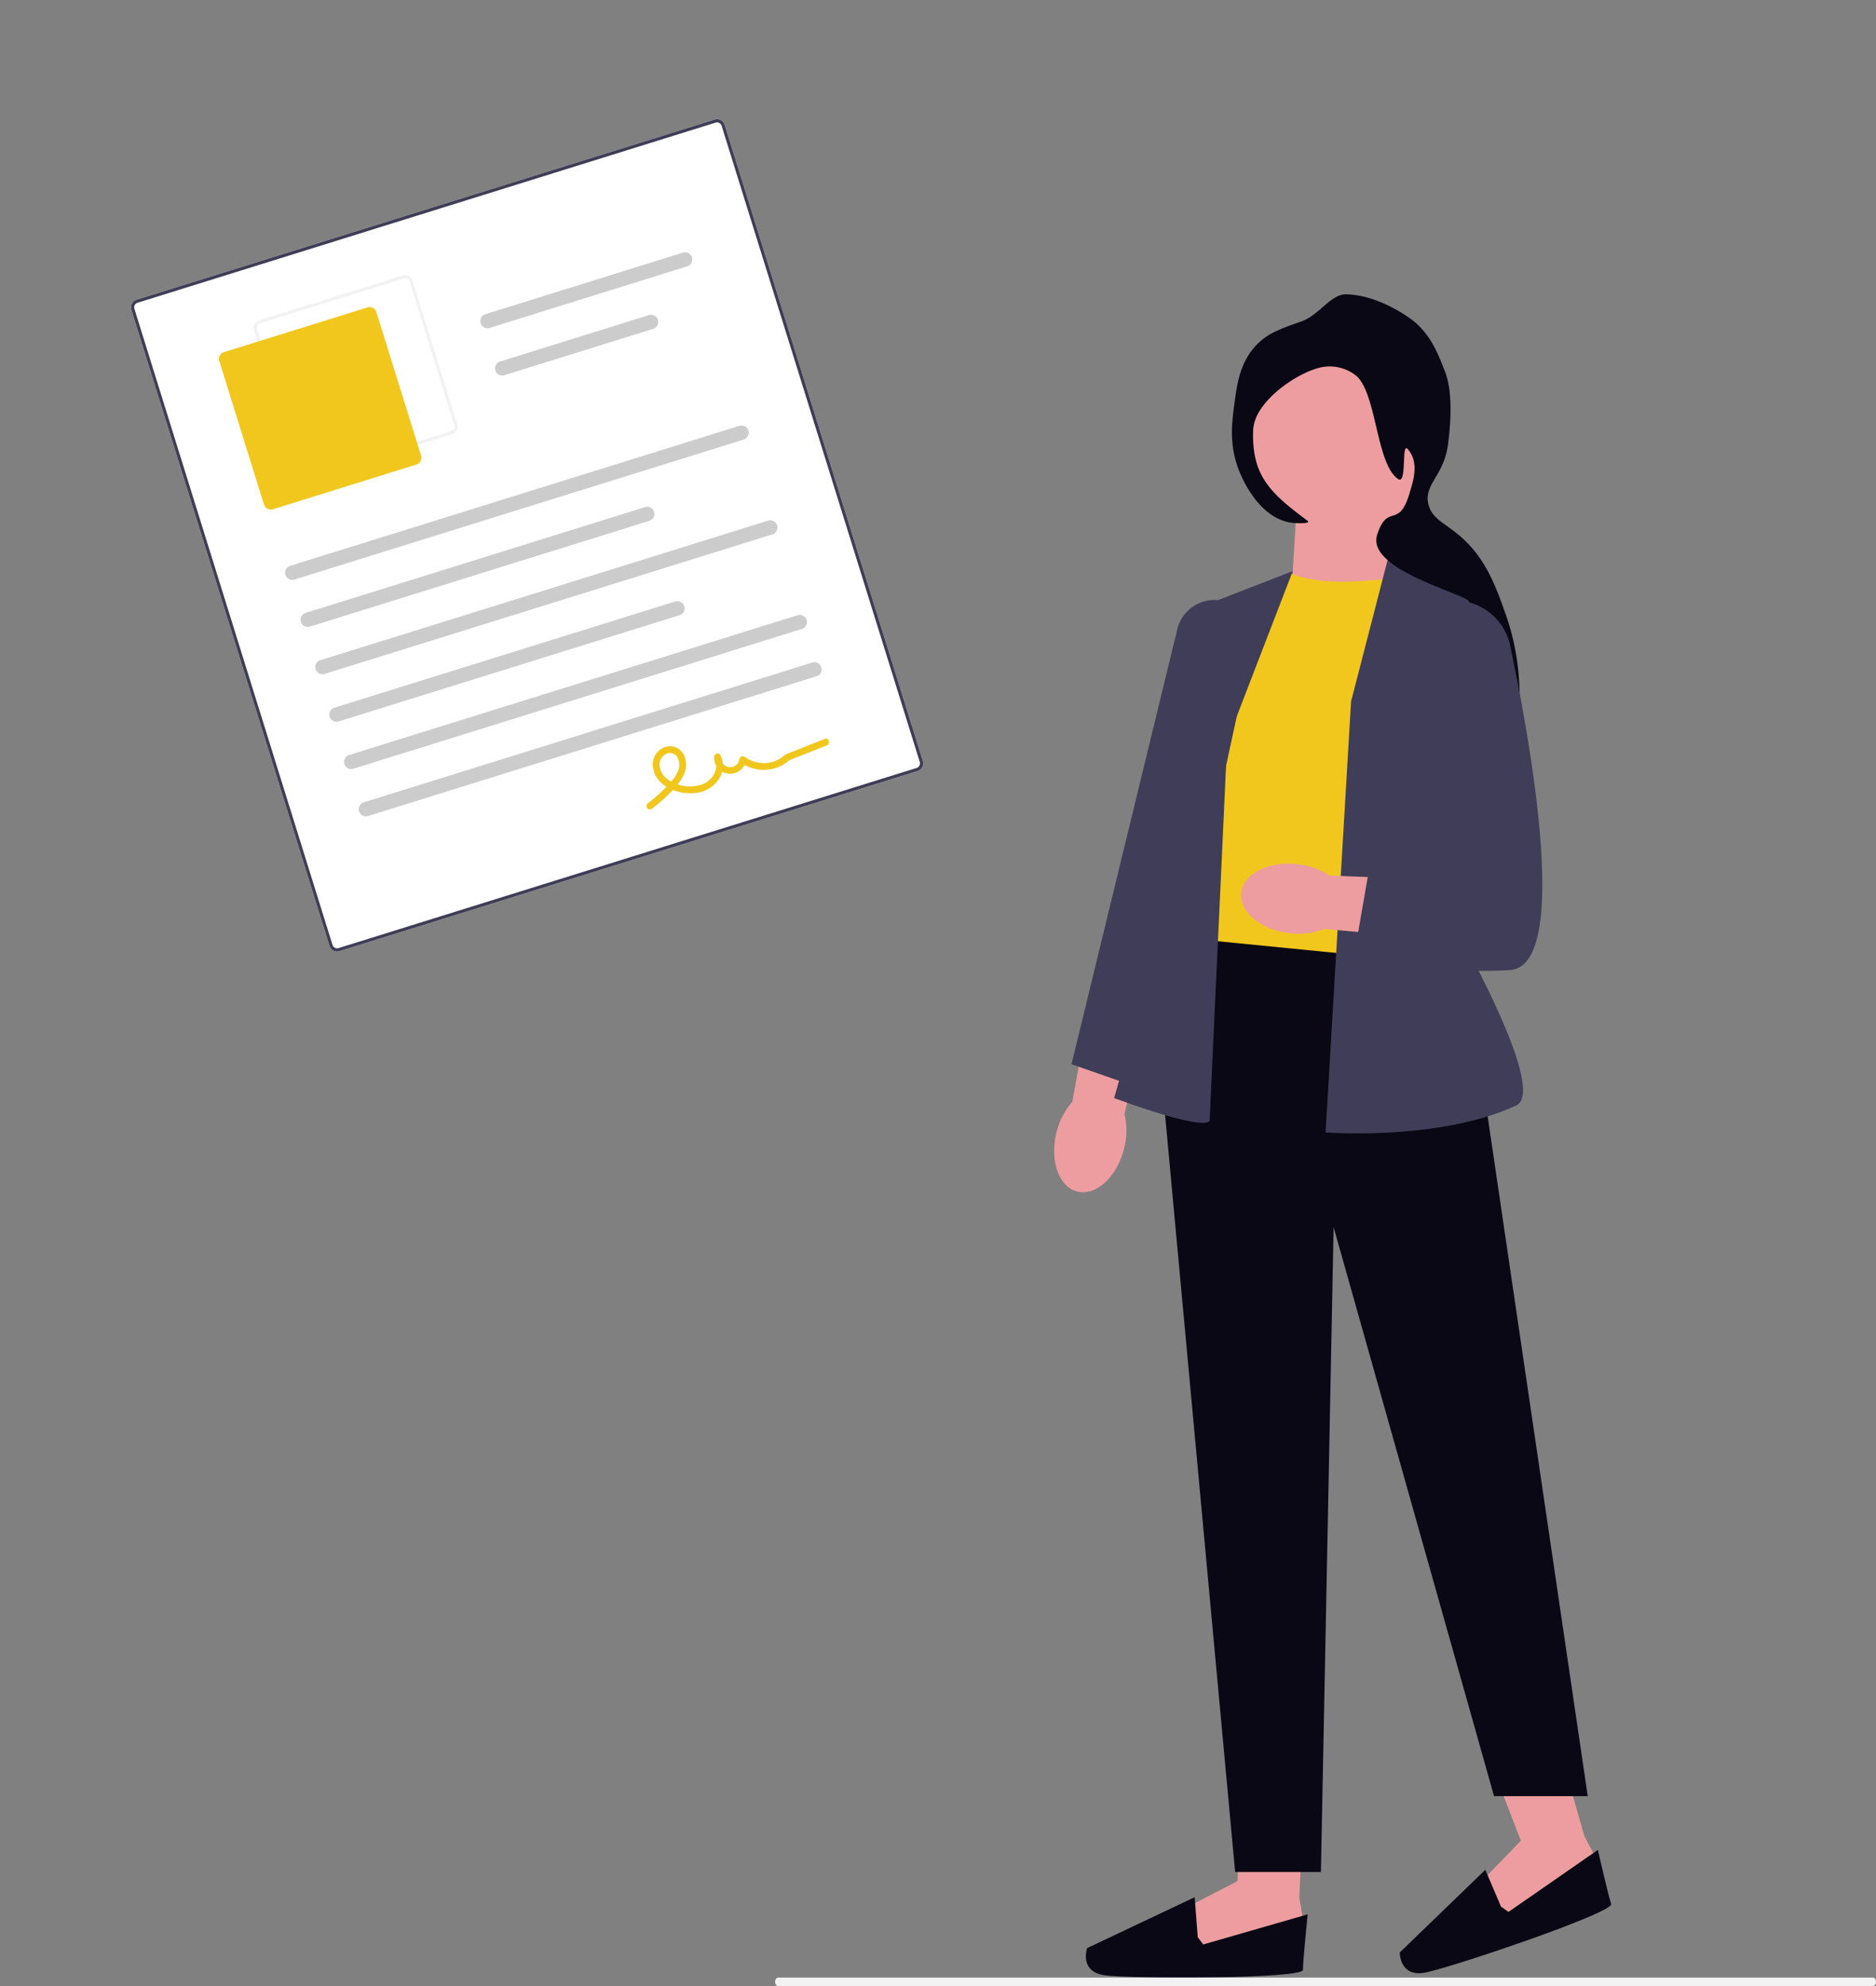 <svg xmlns="http://www.w3.org/2000/svg" width="755.925" height="800.102" viewBox="0 0 755.925 800.102" xmlns:xlink="http://www.w3.org/1999/xlink" role="img" artist="Katerina Limpitsouni" source="https://undraw.co/"><rect x="0" y="0" width="755.925" height="800.102" fill="#808080" stroke="none"/><g transform="translate(-664.763 -175.589)"><path d="M341.9,316.348c-2.839,11.375.958,22.047,8.48,23.838s15.918-5.978,18.755-17.357a28.294,28.294,0,0,0,.157-13.848l11.395-48.341L357,255.81l-8.719,48.173a28.7,28.7,0,0,0-6.385,12.373Z" transform="translate(748.574 315.456)" fill="#ed9da0"/><g transform="translate(1102.311 908.251)"><path d="M332.583,566.9l-1.459,31.687,1.462,8.768-5.115,10.229-40.187,4.384-2.193-18.991,21.19-10.96.616-17.9Z" transform="translate(-245.123 -566.9)" fill="#ed9da0"/><path d="M328.422,612.228l2.193,2.922L372.7,603.022s-1.9,18.7-1.9,22.358-69.413,3.653-79.858,2.193-7.091-10.96-7.091-10.96l43.316-20.5,1.255,16.114Z" transform="translate(-283.339 -564.471)" fill="#090814"/></g><g transform="translate(1228.785 884.921)"><path d="M209.935,545.365l8.758,30.487,4.191,7.834-1.573,11.329-36.669,17.014-8.156-17.3,16.567-17.16-10.392-26.949Z" transform="translate(-144.25 -545.365)" fill="#ed9da0"/><path d="M211.249,601.417l3.013,2.068,35.991-24.959s4.187,18.328,5.356,21.79-64.6,25.676-74.958,27.634-10.225-8.114-10.225-8.114L204.9,586.546Z" transform="translate(-170.426 -542.606)" fill="#090814"/></g><path d="M247.7,84.393l-1.535,24.92,46.533,2.361-14.41-32.833Z" transform="translate(939.234 300.725)" fill="#ed9da0"/><path d="M272.631,103.531c12.472,5.564,32.422,4.041,55.03,0L331.2,260.165s-70.722,14.219-95.038-12.016l12.8-127.978,23.676-16.638h0Z" transform="translate(911.586 302.779)" fill="#f1c71e"/><path d="M201.547,240.579l99.848,9.868L350.66,585H312.908L248.26,355.76l-5.119,259.8H208.585L179.15,297.53Z" transform="translate(953.874 314.187)" fill="#090814"/><path d="M229.379,94.672l33.546,19.855A32.3,32.3,0,0,1,277.473,151.4l-25.926,88.551s42.218,72.531,28.5,78.929c-30.828,14.379-76.828,10.878-76.828,10.878L213.5,156.1,229.38,94.669h0Z" transform="translate(995.673 302.042)" fill="#3f3d58"/><path d="M360.855,102.924,322.925,117.66l-8.959,109.422-25.089,88.15c42.493,15.511,38.525,8.283,38.525,8.283l7.038-152.1,26.414-68.484h0Z" transform="translate(824.818 302.73)" fill="#3f3d58"/><path d="M337.5,312.516l.13-.6L376.4,132.586a15.418,15.418,0,1,0-30.053-6.906L303.76,300.738,337.5,312.514Z" transform="translate(792.766 303.58)" fill="#3f3d58"/><ellipse cx="37.752" cy="37.752" rx="37.752" ry="37.752" transform="translate(1169.378 316.234)" fill="#ed9da0"/><path d="M232.47,10.913c-8.316,2.922-13.074,4.6-17.433,8.794-7.362,7.093-8.578,16.571-9.706,25.379-.883,6.89-2.026,15.8,2.014,25.976,1.377,3.473,8.057,18.948,20.84,20.9,2.511.384,8.405.485,6.706-.77-15.724-11.608-22.434-18.616-21.885-36.506.342-11.117,17.328-23.119,27.414-25.276a17.177,17.177,0,0,1,13.956,3.252c8.477,6.959,8.116,35.737,17.055,41.752,3.676,2.475,1.227-14.941,3.817-12.117,5.11,5.572,1.833,14.1.914,17.355-4.357,15.416-8.92,4.016-13.17,17.18-4.594,14.212,35.7,23.781,37.068,26.955,2.385,5.52-31.685,31.713-22.333,36.256,11.87,5.768,21.227-1.744,26.745,4.7,3.085,3.6,1.416,7.412,6.988,18.61,1.819,3.656,2.734,5.483,3.534,5.418,3.81-.306,9.979-30.8,0-59.207-4.187-11.92-8.289-23.6-19.279-32.73-5.814-4.828-10.688-6.565-12.077-12.2-1.983-8.057,6.25-11.493,7.9-24.2,1.128-8.691,1.921-21.122-1.151-29.09-2.9-7.525-5.414-14.055-12-19.977C276.8,9.941,264.04.272,250.5,0c-6.231-.125-10.811,8.371-18.035,10.91h0Z" transform="translate(956.7 294.161)" fill="#090814"/><path d="M252.524,211.909c-11.654-1.227-21.7,4.02-22.426,11.719s8.136,14.93,19.8,16.156a28.3,28.3,0,0,0,13.734-1.768l49.461,4.551,1.485-24.126-48.917-1.925a28.7,28.7,0,0,0-13.137-4.6Z" transform="translate(934.812 311.786)" fill="#ed9da0"/><path d="M233.273,114.07h0a22.975,22.975,0,0,1,25.694,18.017c8.681,41.279,24.261,129.21-.209,130.677-31.995,1.919-62.709-5.755-62.709-5.755l7.679-44.152,24.956-2.56-14.675-68.662a22.982,22.982,0,0,1,19.263-27.566Z" transform="translate(1014.325 303.637)" fill="#3f3d58"/><g transform="translate(746.037 175.589) rotate(13)"><path d="M350.934,237.754,140.3,360.864a3.222,3.222,0,0,1-4.4-1.155L.439,127.952a3.222,3.222,0,0,1,1.155-4.4L212.232.439a3.222,3.222,0,0,1,4.4,1.155L352.088,233.351A3.222,3.222,0,0,1,350.934,237.754Z" transform="translate(0.001 0)" fill="#fff"/><path d="M350.934,237.754,140.3,360.864a3.222,3.222,0,0,1-4.4-1.155L.439,127.952a3.222,3.222,0,0,1,1.155-4.4L212.232.439a3.222,3.222,0,0,1,4.4,1.155L352.088,233.351A3.222,3.222,0,0,1,350.934,237.754ZM2.243,124.661a1.933,1.933,0,0,0-.693,2.642L137,359.06a1.933,1.933,0,0,0,2.642.693l210.638-123.11a1.933,1.933,0,0,0,.693-2.642L215.523,2.243a1.933,1.933,0,0,0-2.642-.693Z" transform="translate(0.001 0)" fill="#3f3d56"/><path d="M87.619,58.239,35.376,88.773a3.222,3.222,0,0,1-4.4-1.155L.439,35.376a3.222,3.222,0,0,1,1.155-4.4L53.836.439a3.222,3.222,0,0,1,4.4,1.155L88.773,53.836A3.222,3.222,0,0,1,87.619,58.239ZM2.243,32.085a1.933,1.933,0,0,0-.693,2.642L32.085,86.969a1.933,1.933,0,0,0,2.642.693L86.969,57.128a1.933,1.933,0,0,0,.693-2.642L57.128,2.243a1.933,1.933,0,0,0-2.642-.693Z" transform="translate(50.024 89.501)" fill="#f2f2f2"/><path d="M87.134,57.64,34.892,88.174a2.9,2.9,0,0,1-3.963-1.039L.4,34.892a2.9,2.9,0,0,1,1.039-3.963L53.677.4A2.9,2.9,0,0,1,57.64,1.434L88.174,53.677a2.9,2.9,0,0,1-1.039,3.963Z" transform="translate(39.239 105.263)" fill="#f1c71e"/><path d="M167.756,5.4,4.359,100.9a2.9,2.9,0,1,1-2.923-5L164.833.4a2.9,2.9,0,1,1,2.923,5Z" transform="translate(84.714 118.104)" fill="#ccc"/><path d="M128.3,5.4,4.359,77.835a2.9,2.9,0,0,1-2.924-5L125.373.4a2.9,2.9,0,0,1,2.924,5Z" transform="translate(94.781 158.396)" fill="#ccc"/><path d="M76.609,5.4,4.359,47.626a2.9,2.9,0,0,1-2.923-5L73.686.4a2.9,2.9,0,0,1,2.923,5Z" transform="translate(138.273 55.07)" fill="#ccc"/><path d="M58.578,5.4,4.359,37.087a2.9,2.9,0,0,1-2.924-5L55.655.4a2.9,2.9,0,1,1,2.923,5Z" transform="translate(148.343 82.838)" fill="#ccc"/><path d="M167.756,5.4,4.359,100.9a2.9,2.9,0,0,1-2.923-5L164.833.4a2.9,2.9,0,0,1,2.923,5Z" transform="translate(104.851 152.561)" fill="#ccc"/><path d="M128.3,5.4,4.359,77.835a2.9,2.9,0,1,1-2.923-5L125.373.4a2.9,2.9,0,1,1,2.924,5Z" transform="translate(114.921 192.853)" fill="#ccc"/><path d="M167.756,5.4,4.359,100.9a2.9,2.9,0,1,1-2.923-5L164.833.4a2.9,2.9,0,0,1,2.923,5Z" transform="translate(124.991 187.019)" fill="#ccc"/><path d="M167.756,5.4,4.359,100.9a2.9,2.9,0,1,1-2.923-5L164.833.4a2.9,2.9,0,0,1,2.923,5Z" transform="translate(135.062 204.248)" fill="#ccc"/><path d="M3.807,43.376a63.111,63.111,0,0,0,6.109-8.544c1.61-2.718,3.19-5.624,3.545-8.811a8.7,8.7,0,0,0-2.606-7.438,6.124,6.124,0,0,0-7.185-.817A7.306,7.306,0,0,0,0,24.291,9.653,9.653,0,0,0,4.126,31.6c4.83,3.5,12.372,3.316,17.52.654,5.8-3,8.794-10.846,4.239-16.218-.948-1.117-2.524.131-2.287,1.337a6.5,6.5,0,0,0,12.871-1.591l-2.048,1.2a15.635,15.635,0,0,0,15.552-1.668,14.5,14.5,0,0,0,2.91-2.813c1-1.308,2.686-2.153,4.049-3.095l9.825-6.789c1.445-1,.071-3.378-1.386-2.372l-8.9,6.148C54.991,7.416,53.5,8.428,52.024,9.466c-1.054.742-1.7,1.939-2.66,2.82a12.877,12.877,0,0,1-13.6,2.3,1.39,1.39,0,0,0-2.048,1.2,3.76,3.76,0,1,1-7.468.885L23.966,18c2.939,3.465.982,8.78-2.4,11.105A15.588,15.588,0,0,1,7.914,30.544a8.053,8.053,0,0,1-4.741-4.35A4.8,4.8,0,0,1,4.263,20.7a3.443,3.443,0,0,1,4.787-.051,6.159,6.159,0,0,1,1.632,5.556c-.44,2.752-1.962,5.29-3.377,7.64a58.692,58.692,0,0,1-5.465,7.61c-1.133,1.341.822,3.273,1.967,1.918Z" transform="translate(246.172 233.341)" fill="#f1c71e"/></g><path d="M1003.112,766.833H562.033c-.695,0-1.258-.767-1.258-1.713s.563-1.713,1.258-1.713h441.079c.695,0,1.258.767,1.258,1.713s-.563,1.713-1.258,1.713Z" transform="translate(416.318 208.858)" fill="#f2f2f2"/></g></svg>